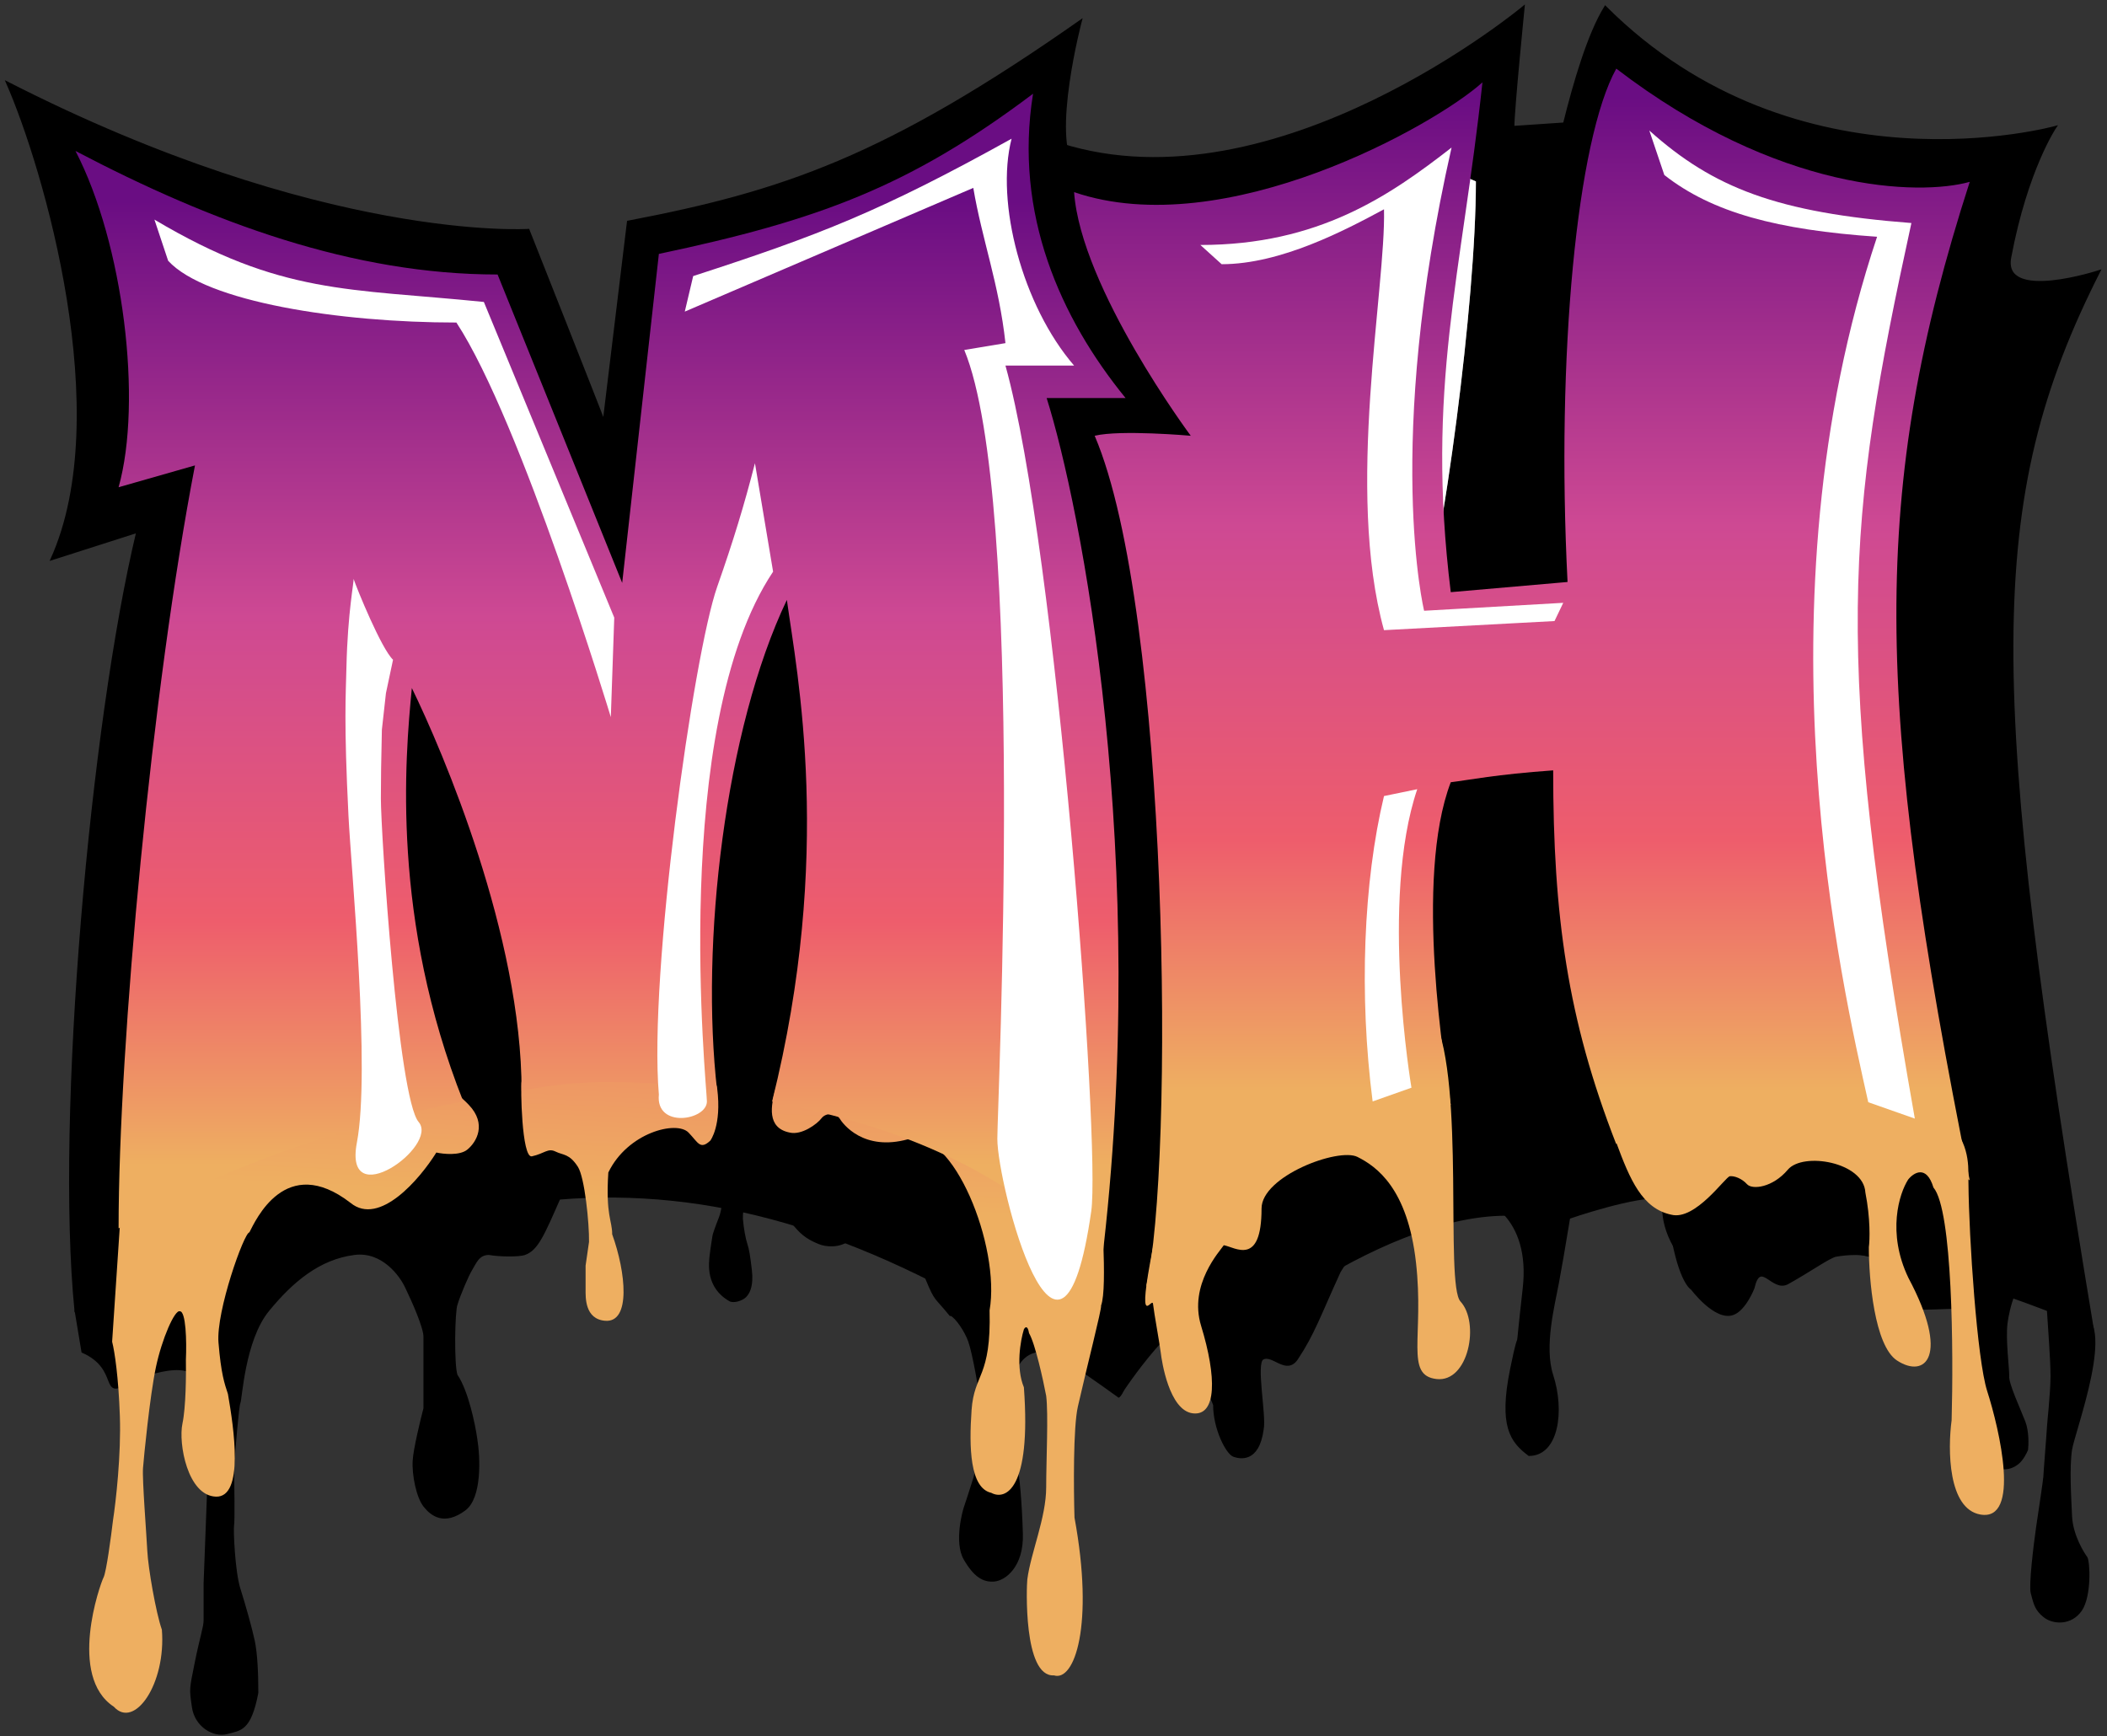 <svg width="307" height="253" viewBox="0 0 307 253" fill="none" xmlns="http://www.w3.org/2000/svg">
<rect x="0" y="0" width="307" height="253" fill="#333333" stroke="none"/>
<path d="M18.683 201.437C14.499 204.052 17.622 199.476 12 196.991L11 190.977L15.152 187.708L21.821 185.093L44.702 172.149L109.422 157.113L145.77 175.679L176.888 189.539L197.416 175.679L217.813 162.081L231.672 141.554L241.74 162.866L264.882 173.849L295.632 175.679L294.063 174.11C294.76 174.459 301.511 178.223 301 179.5C300.477 180.807 303.216 182.478 302.823 183.001C302.431 183.524 302.241 191.449 302.823 191.5C308.5 192 302.17 208.628 301.777 211.243C301.385 213.858 301.647 218.042 301.777 220.918C301.908 223.795 303.608 226.41 304 226.933C304.392 227.456 304.654 232.555 303.216 234.647C301.777 236.739 299.162 236.608 297.855 235.562C296.547 234.516 296.417 233.601 296.024 232.163C295.711 231.012 296.417 225.233 296.809 222.487C297.158 220.177 297.855 215.479 297.855 215.165C297.855 214.773 298.378 208.366 298.378 207.974C298.378 207.582 298.901 203.006 298.901 200.522C298.901 198.037 298.509 193.2 298.378 190.977C298.464 189.681 295.639 187.542 294.769 186.646C293.502 187.472 292.579 191.002 292.363 192.938C292.102 195.292 292.625 199.214 292.625 200.522C292.494 201.568 294.325 205.49 294.978 207.19C295.501 208.55 295.458 210.458 295.371 211.243C295.196 211.679 294.691 212.681 294.063 213.204C293.279 213.858 292.494 213.989 291.971 213.989C288.702 213.466 287.656 209.412 287.526 207.974C287.395 206.536 287.656 202.614 287.264 197.645C286.872 192.677 286.586 190.977 285.802 190.715C285.017 190.454 282.795 190.715 279.918 190.715C277.826 191.134 274.514 186.008 273.119 183.394C272.073 182.452 268.935 182.74 267.497 183.001C266.582 183.168 263.743 185.193 260.5 187C258.21 188.276 256.5 183.394 255.5 187.708C255.5 187.708 254.281 190.872 252.5 191.5C249.911 192.413 246.5 187.839 246.5 187.839C246.5 187.839 244.747 187 243.5 179.5C246.507 178.721 248.722 179.393 247.362 179.079C245.662 178.687 245.662 175.81 244.747 173.195C244.015 171.103 243.221 170.754 242.916 170.842C242.655 171.277 242.053 172.201 241.74 172.411C241.609 172.672 239.386 173.587 238.994 172.149C238.209 171.365 234.287 159.205 234.287 158.944C234.287 158.682 233.372 155.283 232.326 157.113C231.489 158.577 228.7 178.022 227 187C226.433 190.094 224.821 196.207 226.181 200.391C227.88 205.621 226.965 212.027 222.781 212.027C220.166 210.066 218.466 207.844 220.166 199.476C221.866 191.108 220.562 200.522 222 187.708C223.151 177.458 216.592 173.849 213.106 174.372C204.842 175.522 197.285 181.563 195.193 185.355C192.317 191.631 191.411 194.384 189 198C187.431 200.353 185.438 197.216 184 198C182.849 198.628 184.392 206.231 184 208.236C183.346 213.204 180.549 212.42 179.765 212.158C178.773 211.827 176.888 208.236 176.888 204.706L175.5 201.306C171.97 197.296 170.022 189.685 170.22 188.1C170.351 187.054 162.506 199.606 162.506 201.306C162.401 199.737 160.37 195.727 159.63 194.376C158.845 192.502 154.504 195.945 150.739 196.991C146.032 198.299 147.339 206.798 147.339 208.236C147.339 209.674 147.862 213.204 148.124 213.989C148.385 214.773 148.777 218.826 148.908 223.533C149.039 228.24 146.424 230.202 144.855 230.332C143.286 230.463 141.979 229.679 140.54 227.194C139.102 224.71 140.41 220.134 140.54 219.742C140.671 219.349 141.586 216.604 141.979 215.296C142.371 213.989 142.894 209.02 142.894 207.974C142.894 206.928 143.025 204.836 142.894 203.79C142.763 202.744 141.848 197.253 141.194 195.422C140.672 193.962 139.371 192.033 138.585 191.634C138.581 191.636 138.579 191.635 138.579 191.631H138.448C136.226 188.885 136.356 189.669 135.049 186.531C133.737 183.384 135.833 182.478 134.395 180.256C132.957 178.033 131.519 177.641 129.95 176.856C128.381 176.072 126.027 178.817 123.935 180.517C122.262 181.877 120.187 181.519 119.359 181.171C117.398 180.386 116.613 179.602 115.437 178.164C114.323 176.802 113.475 175.549 112.56 173.98C111.828 172.724 111.035 172.585 110.73 172.672C109.684 172.934 108.768 174.764 108.376 175.418C108.245 175.81 108.071 176.987 108.115 177.641C108.245 179.079 108.507 180.517 108.768 181.302C109.016 182.046 109.161 182.871 109.422 185.093C109.684 187.316 109.161 188.754 108.115 189.277C107.278 189.696 106.633 189.626 106.415 189.539C102.885 187.577 103.408 184.047 103.538 182.871C103.669 181.694 103.931 180.256 103.931 180.125C103.931 179.994 104.323 178.817 104.846 177.51C105.369 176.202 105.369 174.633 105.369 174.11C105.369 173.587 105.369 172.934 105.107 172.411L104.323 170.842C103.669 169.142 103.669 169.142 102.362 168.488L102.362 168.488C101.303 167.959 98.788 168.314 97.524 168.75L91.248 170.188L85.103 172.28C84.188 172.585 82.279 173.3 81.965 173.718C81.651 174.136 81.573 174.415 81.573 174.503C79.219 179.863 78.304 182.086 76.474 182.74C75.565 183.064 72.682 183.001 71.243 182.74C69.675 182.74 69.282 184.047 68.629 185.093C68.196 185.786 66.972 188.623 66.537 190.062C66.144 190.977 66.014 198.953 66.537 200.391C68.106 202.692 69.108 207.538 69.413 209.674C69.849 212.376 70.119 218.225 67.713 220.003C64.706 222.226 62.876 220.788 61.83 219.48C60.784 218.173 60.13 214.904 60.261 212.812C60.365 211.138 61.35 207.059 61.83 205.229V194.769C61.83 193.409 60.086 189.495 59.215 187.708C58.387 185.834 55.711 182.217 51.631 182.74C46.532 183.393 42.61 186.662 39.079 190.977C35.549 195.292 35.157 203.921 34.895 204.444C34.686 204.862 34.198 210.807 33.98 213.727C34.024 216.342 34.085 221.703 33.98 222.226C33.849 222.88 34.111 229.025 34.895 231.509C35.68 233.993 36.595 237.262 36.987 239.092C37.38 240.923 37.51 243.799 37.51 246.676C36.464 252.167 35.026 252.037 33.065 252.56C31.104 253.082 28.489 251.514 28.096 248.768C27.704 246.022 27.704 246.284 28.489 242.361C29.273 238.439 29.796 237.131 29.796 236.085V230.724C29.971 226.192 30.319 217.074 30.319 216.865C30.319 216.604 30.581 209.02 30.319 207.19C30.058 205.359 30.189 205.621 29.012 201.437C27.835 197.253 19.082 201.187 18.683 201.437Z" fill="black"/>
<path d="M138.579 191.631C139.364 192.023 140.671 193.958 141.194 195.422C141.848 197.253 142.763 202.744 142.894 203.79C143.025 204.836 142.894 206.928 142.894 207.974C142.894 209.02 142.371 213.989 141.979 215.296C141.586 216.604 140.671 219.349 140.54 219.742C140.41 220.134 139.102 224.71 140.54 227.194C141.979 229.679 143.286 230.463 144.855 230.332C146.424 230.202 149.039 228.24 148.908 223.533C148.777 218.826 148.385 214.773 148.124 213.989C147.862 213.204 147.339 209.674 147.339 208.236C147.339 206.798 146.032 198.299 150.739 196.991C154.504 195.945 158.845 192.502 159.63 194.376C160.37 195.727 162.401 199.737 162.506 201.306C162.506 199.606 170.351 187.054 170.22 188.1C170.022 189.685 171.97 197.296 175.5 201.306L176.888 204.706C176.888 208.236 178.773 211.827 179.765 212.158C180.549 212.42 183.346 213.204 184 208.236C184.392 206.231 182.849 198.628 184 198C185.438 197.216 187.431 200.353 189 198C191.411 194.384 192.317 191.631 195.193 185.355C197.285 181.563 204.842 175.522 213.106 174.372C216.592 173.849 223.151 177.458 222 187.708C220.562 200.522 221.866 191.108 220.166 199.476C218.466 207.844 220.166 210.066 222.781 212.027C226.965 212.027 227.88 205.621 226.181 200.391C224.821 196.207 226.433 190.094 227 187C228.7 178.022 231.489 158.577 232.326 157.113C233.372 155.283 234.287 158.682 234.287 158.944C234.287 159.205 238.209 171.365 238.994 172.149C239.386 173.587 241.609 172.672 241.74 172.411C242.053 172.201 242.655 171.277 242.916 170.842C243.221 170.754 244.015 171.103 244.747 173.195C245.662 175.81 245.662 178.687 247.362 179.079C248.722 179.393 246.507 178.721 243.5 179.5C244.747 187 246.5 187.839 246.5 187.839C246.5 187.839 249.911 192.413 252.5 191.5C254.281 190.872 255.5 187.708 255.5 187.708C256.5 183.394 258.21 188.276 260.5 187C263.743 185.193 266.582 183.168 267.497 183.001C268.935 182.74 272.073 182.452 273.119 183.394C274.514 186.008 277.826 191.134 279.918 190.715C282.795 190.715 285.017 190.454 285.802 190.715C286.586 190.977 286.872 192.677 287.264 197.645C287.656 202.614 287.395 206.536 287.526 207.974C287.656 209.412 288.702 213.466 291.971 213.989C292.494 213.989 293.279 213.858 294.063 213.204C294.691 212.681 295.196 211.679 295.371 211.243C295.458 210.458 295.501 208.55 294.978 207.19C294.325 205.49 292.494 201.568 292.625 200.522C292.625 199.214 292.102 195.292 292.363 192.938C292.625 190.585 293.932 185.878 295.632 186.531C291.971 185.123 298.509 189.016 298.378 190.977C298.509 193.2 298.901 198.037 298.901 200.522C298.901 203.006 298.378 207.582 298.378 207.974C298.378 208.366 297.855 214.773 297.855 215.165C297.855 215.479 297.158 220.177 296.809 222.487C296.417 225.233 295.711 231.012 296.024 232.163C296.417 233.601 296.547 234.516 297.855 235.562C299.162 236.608 301.777 236.739 303.216 234.647C304.654 232.555 304.392 227.456 304 226.933C303.608 226.41 301.908 223.795 301.777 220.918C301.647 218.042 301.385 213.858 301.777 211.243C302.17 208.628 308.5 192 302.823 191.5C302.241 191.449 302.431 183.524 302.823 183.001C303.216 182.478 300.477 180.807 301 179.5C301.511 178.223 294.76 174.459 294.063 174.11L295.632 175.679L264.882 173.849L241.74 162.866L231.672 141.554L217.813 162.081L197.416 175.679L176.888 189.539L145.77 175.679L109.422 157.113L44.702 172.149L21.821 185.093L15.152 187.708L11 190.977L12 196.991C17.622 199.476 14.499 204.052 18.683 201.437C19.082 201.187 27.835 197.253 29.012 201.437C30.189 205.621 30.058 205.359 30.319 207.19C30.581 209.02 30.319 216.604 30.319 216.865C30.319 217.074 29.971 226.192 29.796 230.724C29.796 232.163 29.796 235.248 29.796 236.085C29.796 237.131 29.273 238.439 28.489 242.361C27.704 246.284 27.704 246.022 28.096 248.768C28.489 251.514 31.104 253.082 33.065 252.56C35.026 252.037 36.464 252.167 37.51 246.676C37.51 243.799 37.38 240.923 36.987 239.092C36.595 237.262 35.68 233.993 34.895 231.509C34.111 229.025 33.849 222.88 33.98 222.226C34.085 221.703 34.024 216.342 33.98 213.727C34.198 210.807 34.686 204.862 34.895 204.444C35.157 203.921 35.549 195.292 39.079 190.977C42.61 186.662 46.532 183.393 51.631 182.74C55.711 182.217 58.387 185.834 59.215 187.708C60.086 189.495 61.83 193.409 61.83 194.769C61.83 196.128 61.83 202.308 61.83 205.229C61.35 207.059 60.365 211.138 60.261 212.812C60.13 214.904 60.784 218.173 61.83 219.48C62.876 220.788 64.706 222.226 67.713 220.003C70.119 218.225 69.849 212.376 69.413 209.674C69.108 207.538 68.106 202.692 66.537 200.391C66.014 198.953 66.144 190.977 66.537 190.062C66.972 188.623 68.196 185.786 68.629 185.093C69.282 184.047 69.675 182.74 71.243 182.74C72.682 183.001 75.565 183.064 76.474 182.74C78.304 182.086 79.219 179.863 81.573 174.503C81.573 174.415 81.651 174.136 81.965 173.718C82.279 173.3 84.188 172.585 85.103 172.28L91.248 170.188L97.524 168.75C98.788 168.314 101.303 167.959 102.362 168.488C103.669 169.142 103.669 169.142 104.323 170.842C104.497 171.19 104.898 171.992 105.107 172.411C105.369 172.934 105.369 173.587 105.369 174.11C105.369 174.633 105.369 176.202 104.846 177.51C104.323 178.817 103.931 179.994 103.931 180.125C103.931 180.256 103.669 181.694 103.538 182.871C103.408 184.047 102.885 187.577 106.415 189.539C106.633 189.626 107.278 189.696 108.115 189.277C109.161 188.754 109.684 187.316 109.422 185.093C109.161 182.871 109.016 182.046 108.768 181.302C108.507 180.517 108.245 179.079 108.115 177.641C108.071 176.987 108.245 175.81 108.376 175.418C108.768 174.764 109.684 172.934 110.73 172.672C111.035 172.585 111.828 172.724 112.56 173.98C113.475 175.549 114.323 176.802 115.437 178.164C116.613 179.602 117.398 180.386 119.359 181.171C120.187 181.519 122.262 181.877 123.935 180.517C126.027 178.817 128.381 176.072 129.95 176.856C131.519 177.641 132.957 178.033 134.395 180.256C135.833 182.478 133.737 183.384 135.049 186.531C136.356 189.669 136.226 188.885 138.448 191.631H138.579ZM138.579 191.631C138.579 191.735 139.799 189.931 140.41 189.016L140.933 190.585" stroke="black" stroke-width="0.261"/>
<path d="M299.5 18.5C299.5 18.5 261.896 29 233.896 1C231.427 5 229.396 12 227.896 18L220.5 18.5C220.5 16 222 1 222 1C222 1 186 31 154.5 21C141.576 59.445 170 171 163 203.5C163 203.5 170 192.5 175.5 190.5C176 192 176 198 176 198C176 198 200 177 219.5 177C219.5 177 218.5 173.5 218.896 171.764L226.396 170.264C226.396 170.264 225.5 173 228.5 177.5C228.5 177.5 238.5 174 242.5 174.5C242.5 174.5 241.5 178 244.5 182.5C244.5 182.5 259.5 174.764 304.896 193.5C289.396 100 288.896 73 305.896 39.5C305.896 39.5 291.638 44.191 292.896 37.5C295.312 24.655 299.5 18.5 299.5 18.5Z" fill="black" stroke="black" stroke-width="0.304"/>
<path d="M24.805 195C24.805 195 24 186.5 24.805 184L11 191C8.197 162.817 13.292 105.487 20 77.5L7.5 81.5C17 60.5 6.5 24.5 1 12C47 35.5 77 33.5 77 33.5C77 33.5 87.659 60.398 87.976 61.373L91.499 32.306C114 28 129 23 157.5 3C157.5 3 153 20 156.5 24.5C154.5 36.925 152 45.5 156.5 52.5C160.239 58.317 179.622 173.809 165 198.5C164.258 199.753 163.927 202.752 163 203.5C112.5 167 75 165.5 24.805 195Z" fill="black"/>
<path d="M156.5 52.5C152 45.5 154.5 36.925 156.5 24.5C153 20 157.5 3 157.5 3C129 23 114 28 91.499 32.306L87.976 61.373C87.659 60.398 77 33.5 77 33.5C77 33.5 47 35.5 1 12C6.5 24.5 17 60.5 7.5 81.5L20 77.5C13.292 105.487 8.197 162.817 11 191L24.805 184C24 186.5 24.805 195 24.805 195C75 165.5 112.5 167 163 203.5C163.927 202.752 164.258 199.753 165 198.5M156.5 52.5C160.239 58.317 179.622 173.809 165 198.5M156.5 52.5L165 198.5" stroke="black" stroke-width="0.295"/>
<path d="M27.175 43.697L26.7 38.294L69.91 43.697C77.744 57.879 91.514 102.902 86.054 111.006C84.487 97.274 72.363 64.032 66.349 49.1L27.175 43.697Z" fill="white" style="mix-blend-mode:soft-light"/>
<path d="M50.686 86.715C50.684 86.708 50.681 86.701 50.679 86.694C50.681 86.7 50.684 86.707 50.686 86.715C51.167 88.151 52.539 91.384 54.24 92.997C54.24 95.023 53.766 143.198 63.025 156.705C59.796 157.245 57.248 157.83 56.377 158.055C53.515 146.725 49.492 120.236 49.492 106.054C50.834 91.84 50.85 87.267 50.686 86.715Z" fill="white" style="mix-blend-mode:soft-light"/>
<path d="M112.644 76.339V57.879C111.062 64.032 107.611 78.095 106.472 85.118C105.332 92.142 97.608 128.265 93.889 145.449C94.838 145.374 97.213 145.044 99.112 144.323C98.922 141.262 108.054 97.725 112.644 76.339Z" fill="white" style="mix-blend-mode:soft-light"/>
<path d="M101.723 43.922V38.97L134.961 32.216L146.832 44.147C148.731 73.637 158.703 128.34 153.48 160.532C153.084 160.456 151.96 160.261 150.631 160.081C154.239 145.134 146.436 79.265 142.084 48.199L131.163 36.043L101.723 43.922Z" fill="white" style="mix-blend-mode:soft-light"/>
<g opacity="0.5">
<path d="M27.175 43.697L26.7 38.294L69.91 43.697C77.744 57.879 91.514 102.902 86.054 111.006C84.487 97.274 72.363 64.032 66.349 49.1L27.175 43.697Z" fill="white" style="mix-blend-mode:soft-light"/>
<path d="M50.686 86.715C50.684 86.708 50.681 86.701 50.679 86.694C50.681 86.7 50.684 86.707 50.686 86.715C51.167 88.151 52.539 91.384 54.24 92.997C54.24 95.023 53.766 143.198 63.025 156.705C59.796 157.245 57.248 157.83 56.377 158.055C53.515 146.725 49.492 120.236 49.492 106.054C50.834 91.84 50.85 87.267 50.686 86.715Z" fill="white" style="mix-blend-mode:soft-light"/>
<path d="M112.644 76.339V57.879C111.062 64.032 107.611 78.095 106.472 85.118C105.332 92.142 97.608 128.265 93.889 145.449C94.838 145.374 97.213 145.044 99.112 144.323C98.922 141.262 108.054 97.725 112.644 76.339Z" fill="white" style="mix-blend-mode:soft-light"/>
<path d="M101.723 43.922V38.97L134.961 32.216L146.832 44.147C148.731 73.637 158.703 128.34 153.48 160.532C153.084 160.456 151.96 160.261 150.631 160.081C154.239 145.134 146.436 79.265 142.084 48.199L131.163 36.043L101.723 43.922Z" fill="white" style="mix-blend-mode:soft-light"/>
</g>
<path d="M16.338 195.511L17.463 178.632L22.712 173.64L36.334 167.806L50.456 163.789L62.828 161.019L64.828 159.079C65.12 158.802 66.228 158.802 68.327 161.019C70.952 163.789 69.452 166.421 68.078 167.529C66.978 168.416 64.62 168.176 63.578 167.945C61.162 171.823 55.28 178.722 51.081 175.286C41.583 167.945 37.209 177.918 36.334 179.581C35.584 179.581 31.46 191.078 31.835 195.649C32.21 200.22 32.71 201.606 33.21 203.129C34.084 208.116 35.584 218.228 31.46 218.09C27.336 217.951 25.961 210.333 26.586 207.424C27.086 205.096 27.128 200.267 27.086 198.143C27.211 195.372 27.086 191.078 26.211 191.078C25.461 190.801 23.587 195.095 22.712 199.251C21.837 203.406 20.962 212.272 20.837 213.934C20.712 215.596 21.337 223.492 21.462 225.986C21.587 228.479 22.712 234.99 23.587 237.483C24.211 245.379 19.587 252.028 16.588 248.703C9.839 244.271 14.588 230.834 15.088 229.864C15.488 229.089 16.171 224 16.463 221.553C16.88 218.829 17.663 211.967 17.463 206.315C17.263 200.664 16.713 196.988 16.338 195.511Z" fill="url(#paint0_linear_144_11)"/>
<path d="M20.462 201.883C20.362 201.661 20.004 201.144 19.837 200.913V199.251L21.212 199.943L21.712 201.052C21.337 201.421 20.562 202.104 20.462 201.883Z" fill="url(#paint1_linear_144_11)"/>
<path d="M77.499 168.499C75.999 168.831 75.832 158.165 75.999 157.611C85.206 152.347 103.792 152.973 104.499 158.611C105.178 164.03 103.499 166.208 103.499 166.208C101.999 167.611 101.72 166.476 100.321 165.036C98.571 163.235 91.448 165.036 88.636 170.854C88.236 177.17 89.198 177.801 89.198 179.858C91.198 185.399 91.947 192.74 88.198 192.463C85.182 192.24 85.324 189 85.324 187.892C85.324 186.784 85.324 185.26 85.324 184.429L85.824 180.966C85.865 178.288 85.199 171.574 84.199 170.023C82.949 168.083 82.074 168.36 80.95 167.806C79.825 167.252 79.374 168.083 77.499 168.499Z" fill="url(#paint2_linear_144_11)"/>
<path d="M115.068 165.036C111.668 164.371 112.333 161.047 112.999 158.692L120.317 156.309L147.311 168.36L158.809 180.966L160.434 170.023C160.309 175.333 161.433 187.476 160.434 190.247C160.559 190.662 158.309 199.389 157.059 204.93C156.359 207.922 156.434 216.982 156.559 221.137C159.459 236.873 156.559 245.102 153.56 244.132C149.061 244.409 149.574 231.009 149.686 230.141C150.186 226.263 152.435 221.172 152.435 216.705C152.435 212.826 152.768 206.085 152.435 203.406C151.977 201.005 150.836 195.815 149.936 194.264C149.736 193.045 149.353 193.387 149.186 193.71C148.686 195.326 147.986 199.279 149.186 202.16C150.286 217.12 146.478 218.644 144.437 217.536C141.312 216.843 141.187 210.887 141.562 205.484C141.937 200.082 144.437 200.775 144.187 190.939C145.812 181.658 138.813 164.205 132.314 166.005C125.816 167.806 122.816 163.789 122.316 162.958C121.816 162.127 120.317 162.127 119.692 162.958C119.067 163.789 116.817 165.451 115.068 165.036Z" fill="url(#paint3_linear_144_11)"/>
<path d="M96 37L90.656 84.94L72.5 40C51.5 40 31 32.5 11 22C18 35.5 20.78 58.5 17.28 71L28.41 67.819C22.149 100.259 17.28 152.108 17.28 179C39.5 165.5 67.5 160.5 67.5 160.5C57 134 59.005 110.546 60.008 100.259C64.554 109.582 76 136.394 76 159C89 156 104.5 159 104.5 159C102 137.5 105.664 106.229 114.651 87.418C116.101 98.022 121.5 124.5 112.5 160.5C132 164.5 145.5 170 160.5 184.229C167.69 124.972 157.414 73.542 152.5 58H164C154.5 46.348 147.704 31.127 150.52 13.657C132.5 27.23 119.192 32.097 96 37Z" fill="url(#paint4_linear_144_11)"/>
<path d="M99.776 45.407L101 40.229C119.5 34.229 128.39 30.758 147.393 20.21C145 29.5 148.975 44.541 156.5 53.271H146.5C154 80.271 160.36 166.979 159 176.5C154.5 208 145.316 172.695 145.316 165.946C145.316 161 149.5 72.771 140.5 51L146.5 50C145.563 41.365 143.07 34.859 141.814 27.379L99.776 45.407Z" fill="white" style="mix-blend-mode:soft-light"/>
<path d="M51.514 84.34C51.513 84.338 51.513 84.336 51.512 84.334C51.513 84.336 51.513 84.338 51.514 84.34C51.996 85.782 55.559 94.52 57.267 96.138L56.234 101.008L55.643 106.32C55.534 110.909 55.496 113.661 55.496 116.353C55.496 121.37 58 160 61 163.5C64 167 50.004 177 52 166.5C53.996 156 51.18 126.977 50.774 118.861C50.088 105.139 50.385 101.346 50.479 97.171C50.66 89.164 51.614 84.681 51.514 84.34Z" fill="white" style="mix-blend-mode:soft-light"/>
<path d="M112.644 83.301L110 67.5C108.417 73.653 106.858 78.787 104.5 85.5C101.029 95.382 94.5 142 96 159.5C95.5 164.5 103 163.261 103 160.5C103 158.5 97.5 106 112.644 83.301Z" fill="white" style="mix-blend-mode:soft-light"/>
<path d="M24.5 38L22.5 32C41 43 50.749 42 70.5 44L89.5 90L89 104.5C89 104.5 76 61.5 66.5 47C49.5 47 30 44 24.5 38Z" fill="white" style="mix-blend-mode:soft-light"/>
<path d="M177.676 37.313L200.309 26.435C201.274 26.765 204.519 27.968 209.783 30.143C212.099 40.428 205.134 78.765 201.361 96.648L226.626 95.412V89.479L206.888 91.209C210.257 79.54 215.046 44.236 215.046 26.435L204.256 21.738L176.36 34.593L177.676 37.313Z" fill="white" style="mix-blend-mode:soft-light"/>
<path d="M197.677 113.954H201.098C199.276 127.159 197.66 154.245 198.44 154.262L198.467 154.253C198.457 154.259 198.448 154.262 198.44 154.262L194.256 155.736C194.694 142.056 195.993 114.548 197.677 113.954Z" fill="white" style="mix-blend-mode:soft-light"/>
<path d="M236.889 24.704L240.31 19.018L273.47 36.571C274.733 37.56 274.523 53.877 273.47 66.734C273.47 70.294 268.47 100.357 267.154 114.696C265.259 118.256 264.259 141.891 265.048 153.264L261.101 151.781C259.206 150.198 262.68 108.763 265.575 87.995C268.101 78.304 270.838 52.394 269.522 40.28L236.889 24.704Z" fill="white" style="mix-blend-mode:soft-light"/>
<g opacity="0.5">
<path d="M177.676 37.313L200.309 26.435C201.274 26.765 204.519 27.968 209.783 30.143C212.099 40.428 205.134 78.765 201.361 96.648L226.626 95.412V89.479L206.888 91.209C210.257 79.54 215.046 44.236 215.046 26.435L204.256 21.738L176.36 34.593L177.676 37.313Z" fill="white" style="mix-blend-mode:soft-light"/>
<path d="M197.677 113.954H201.098C199.276 127.159 197.66 154.245 198.44 154.262L198.467 154.253C198.457 154.259 198.448 154.262 198.44 154.262L194.256 155.736C194.694 142.056 195.993 114.548 197.677 113.954Z" fill="white" style="mix-blend-mode:soft-light"/>
<path d="M236.889 24.704L240.31 19.018L273.47 36.571C274.733 37.56 274.523 53.877 273.47 66.734C273.47 70.294 268.47 100.357 267.154 114.696C265.259 118.256 264.259 141.891 265.048 153.264L261.101 151.781C259.206 150.198 262.68 108.763 265.575 87.995C268.101 78.304 270.838 52.394 269.522 40.28L236.889 24.704Z" fill="white" style="mix-blend-mode:soft-light"/>
</g>
<path d="M168 190C167.871 188.857 165.5 194.5 168 181.741L173.814 168.584L209 148.5C213.5 157.951 210.518 187.172 212.799 189.651C215.649 192.75 213.979 201.477 209.314 200.951C204.65 200.426 207.533 194.735 206.314 183.951C205.095 173.168 200.575 169.979 197.786 168.584C194.996 167.189 183.814 171.398 183.814 176.099C183.814 184.599 179.971 181.747 178.314 181.451C177.791 182.256 173.166 187.182 175.003 193.185C177.299 200.689 177.28 206.349 173.814 205.951C170.348 205.554 169.266 198.307 169.134 197.138C169.002 195.969 168.162 191.429 168 190Z" fill="url(#paint5_linear_144_11)"/>
<path d="M243.5 177C239.294 176.107 237.5 171.926 235.5 166.5L240.314 157.951C246.044 158.971 259.314 152.043 259.314 154.451C259.314 154.974 271.584 158.978 278.028 158.951L279.28 162.004C279.433 161.417 281.316 160.711 284.314 163.951C287.312 167.192 286.725 170.883 286.814 172.451C286.882 180.426 288.073 198.116 289.537 202.688C291.367 208.402 294.453 221.737 288.546 220.695C283.82 219.86 283.787 211.189 284.361 206.957C284.641 197.013 284.502 176.309 281.712 173.045C280.701 169.686 278.835 170.87 278.028 171.883C276.723 173.916 274.904 179.631 278.07 186.22C284.161 197.637 280.524 200.943 276.404 198.251C273.107 196.097 272.295 186.347 272.3 181.741C272.443 180.672 272.541 177.582 271.794 173.772C271.555 169.325 262.701 167.826 260.497 170.443C258.293 173.061 255.305 173.399 254.552 172.563C253.8 171.727 252.702 171.324 252.052 171.398C251.402 171.471 247.025 177.917 243.5 177Z" fill="url(#paint6_linear_144_11)"/>
<path d="M228.399 84.806C224.56 85.136 215.781 85.895 211.383 86.29C207.718 56.5 213 40 216 12C209.183 18.18 178.5 35.5 156.5 28C157.5 42 173.5 63.5 173.5 63.5C173.5 63.5 163.234 62.59 159.5 63.5C170.41 89 171.142 170.191 167 187.5C174 176 199.445 163.77 211.383 161C210.545 155.658 206.001 128.06 211.383 113.987C214.088 113.657 217.928 112.849 226.305 112.256C226.305 133.5 228.399 148.5 235.467 166.66C268 158 287 172 287 172C273 102.5 272.5 71.5 287 26.5C279.667 28.541 259.1 28.097 235.5 10C229.768 20.333 226.724 51.761 228.399 84.806Z" fill="url(#paint7_linear_144_11)"/>
<path d="M174.901 35.697L178 38.5C186.634 38.5 196 33.544 201.655 30.5C201.95 42.009 196 71.377 201.655 91.827L226.5 90.5L227.772 87.843L207.5 89C207.5 89 201.655 65 211.5 21.5C202.5 28.5 192.134 35.697 174.901 35.697Z" fill="white" style="mix-blend-mode:soft-light"/>
<path d="M206.5 115L201.655 116C198.655 128.5 198 145 200 160.5L205.655 158.5C205.655 158.5 201.017 131.188 206.5 115Z" fill="white" style="mix-blend-mode:soft-light"/>
<path d="M242.5 25.5L240.311 19.018C249.662 27.404 259 31 278.5 32.5C269 76 267 95 279 163L272.215 160.615C268.5 144 255.5 88.5 273.5 34.5C259 33.5 249.5 31 242.5 25.5Z" fill="white" style="mix-blend-mode:soft-light"/>
<defs>
<linearGradient id="paint0_linear_144_11" x1="78.999" y1="236.111" x2="87.999" y2="26.611" gradientUnits="userSpaceOnUse">
<stop offset="0.295" stop-color="#EEAF61"/>
<stop offset="0.576" stop-color="#EE5D6C"/>
<stop offset="0.776" stop-color="#CE4993"/>
<stop offset="0.997" stop-color="#6A0D83"/>
</linearGradient>
<linearGradient id="paint1_linear_144_11" x1="78.999" y1="236.111" x2="87.999" y2="26.611" gradientUnits="userSpaceOnUse">
<stop offset="0.295" stop-color="#EEAF61"/>
<stop offset="0.576" stop-color="#EE5D6C"/>
<stop offset="0.776" stop-color="#CE4993"/>
<stop offset="0.997" stop-color="#6A0D83"/>
</linearGradient>
<linearGradient id="paint2_linear_144_11" x1="78.999" y1="236.111" x2="87.999" y2="26.611" gradientUnits="userSpaceOnUse">
<stop offset="0.295" stop-color="#EEAF61"/>
<stop offset="0.576" stop-color="#EE5D6C"/>
<stop offset="0.776" stop-color="#CE4993"/>
<stop offset="0.997" stop-color="#6A0D83"/>
</linearGradient>
<linearGradient id="paint3_linear_144_11" x1="78.999" y1="236.111" x2="87.999" y2="26.611" gradientUnits="userSpaceOnUse">
<stop offset="0.295" stop-color="#EEAF61"/>
<stop offset="0.576" stop-color="#EE5D6C"/>
<stop offset="0.776" stop-color="#CE4993"/>
<stop offset="0.997" stop-color="#6A0D83"/>
</linearGradient>
<linearGradient id="paint4_linear_144_11" x1="90.023" y1="177.145" x2="90.023" y2="29.297" gradientUnits="userSpaceOnUse">
<stop offset="0.05" stop-color="#EEAF61"/>
<stop offset="0.29" stop-color="#EE5D6C"/>
<stop offset="0.59" stop-color="#CE4993"/>
<stop offset="1" stop-color="#6A0D83"/>
</linearGradient>
<linearGradient id="paint5_linear_144_11" x1="204.152" y1="6.759" x2="222.073" y2="165.305" gradientUnits="userSpaceOnUse">
<stop stop-color="#6A0D83"/>
<stop offset="0.41" stop-color="#CE4993"/>
<stop offset="0.71" stop-color="#EE5D6C"/>
<stop offset="0.89" stop-color="#EEAF61"/>
</linearGradient>
<linearGradient id="paint6_linear_144_11" x1="204.152" y1="6.759" x2="222.073" y2="165.305" gradientUnits="userSpaceOnUse">
<stop stop-color="#6A0D83"/>
<stop offset="0.41" stop-color="#CE4993"/>
<stop offset="0.71" stop-color="#EE5D6C"/>
<stop offset="0.89" stop-color="#EEAF61"/>
</linearGradient>
<linearGradient id="paint7_linear_144_11" x1="219.357" y1="14.081" x2="219.357" y2="166.66" gradientUnits="userSpaceOnUse">
<stop stop-color="#6A0D83"/>
<stop offset="0.41" stop-color="#CE4993"/>
<stop offset="0.71" stop-color="#EE5D6C"/>
<stop offset="0.95" stop-color="#EEAF61"/>
</linearGradient>
</defs>
</svg>
